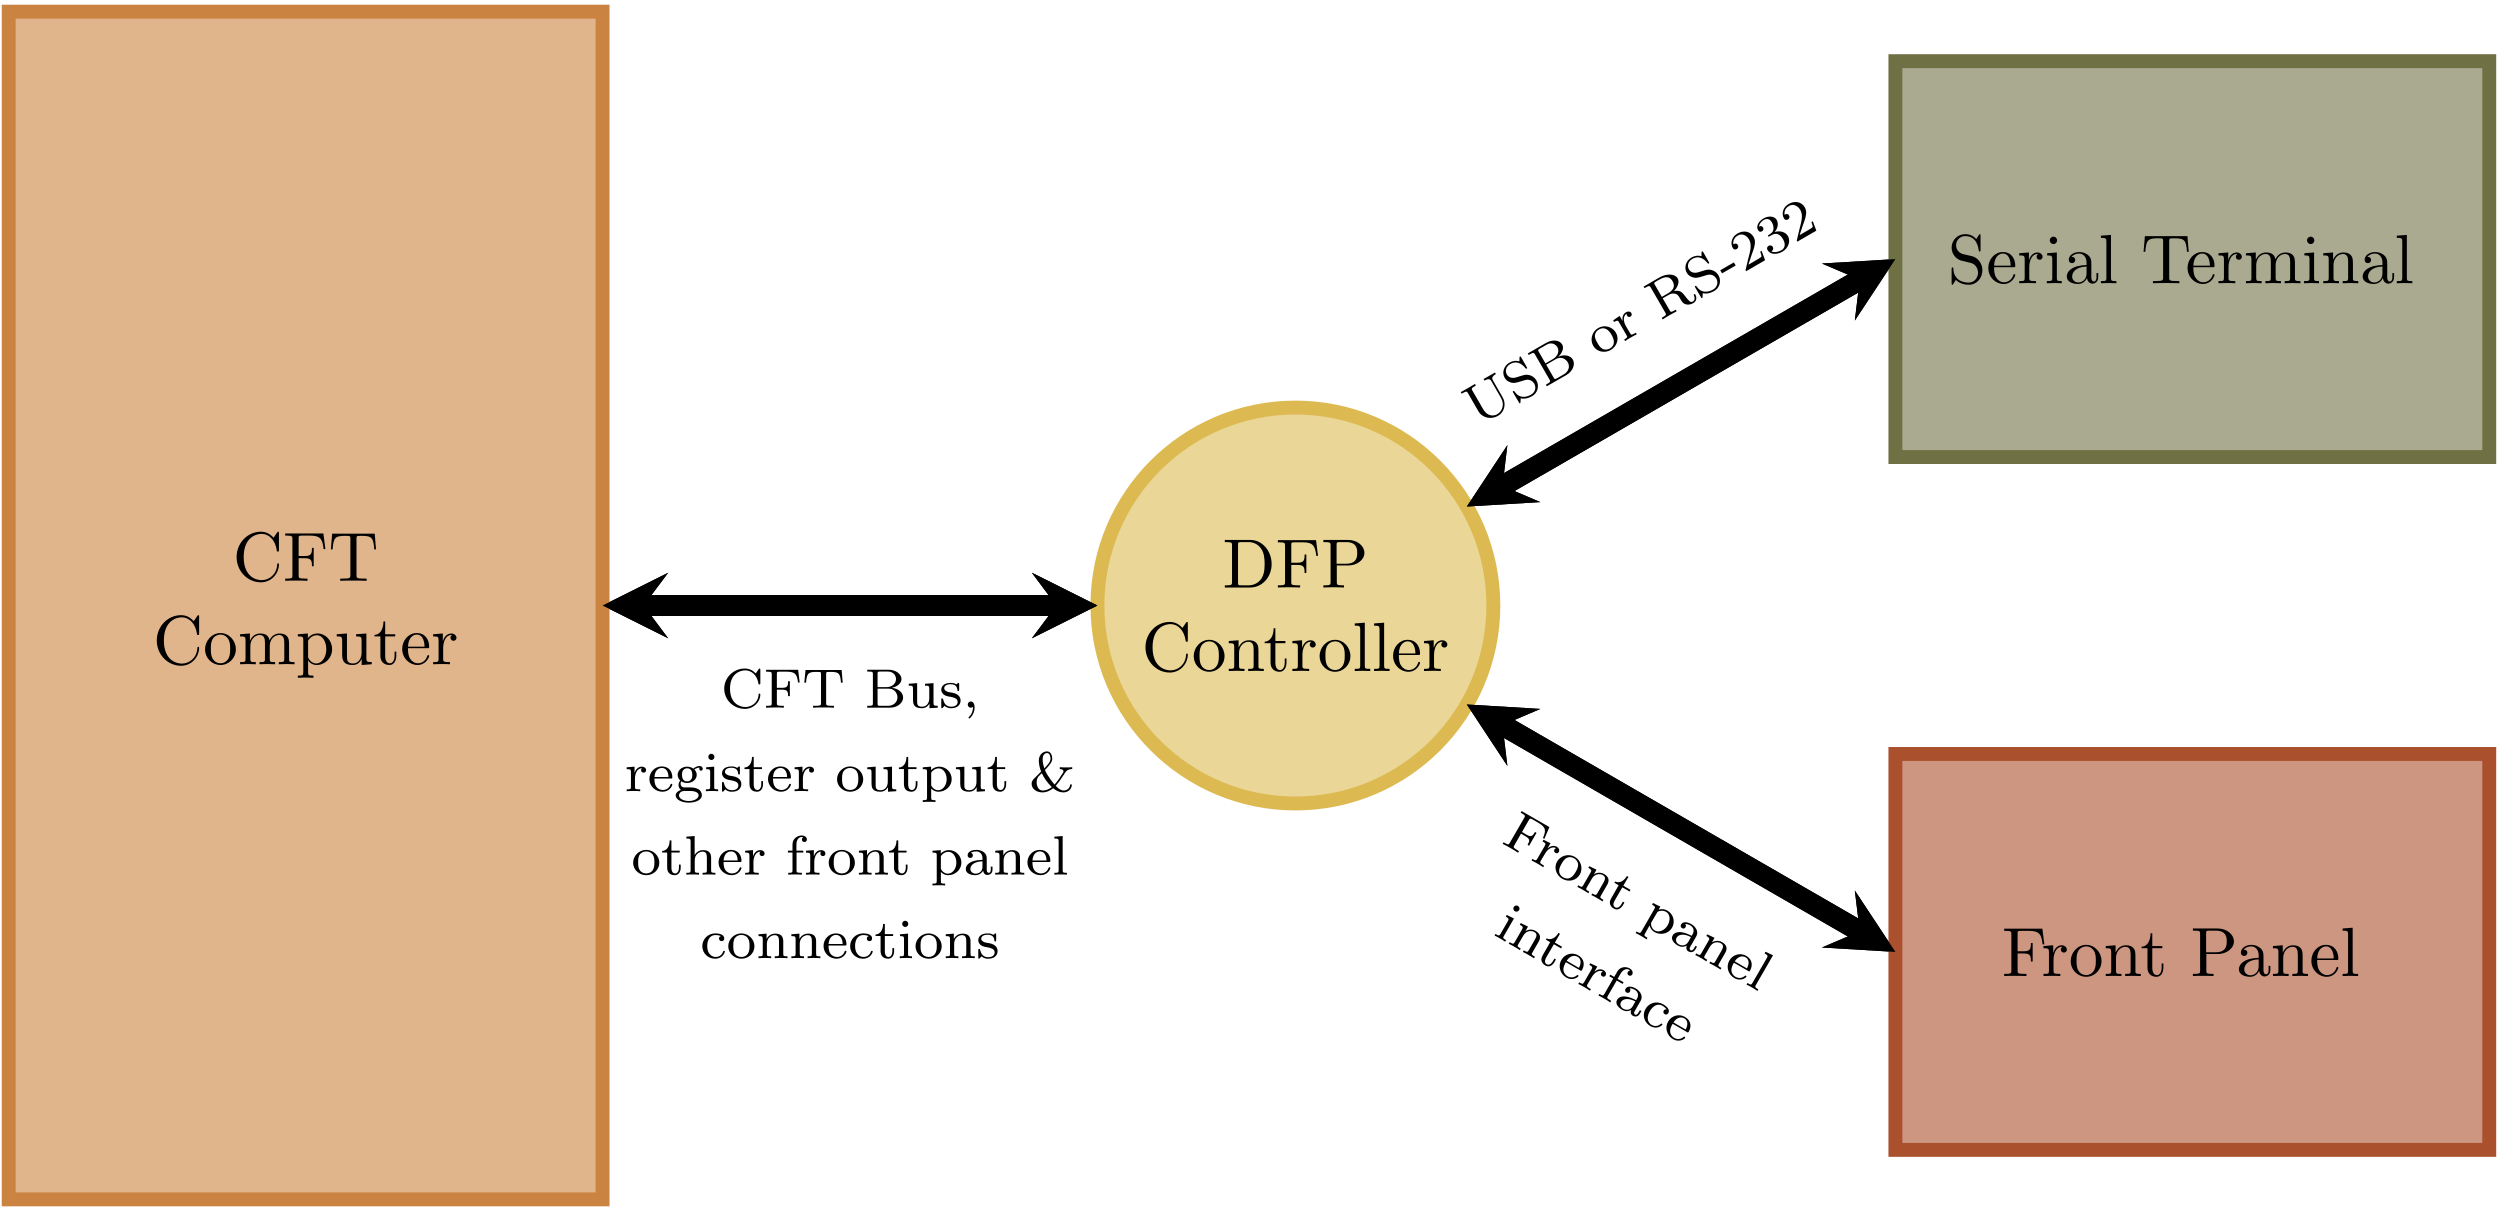 <?xml version="1.0" encoding="UTF-8"?>
<svg xmlns="http://www.w3.org/2000/svg" xmlns:xlink="http://www.w3.org/1999/xlink" width="358pt" height="173pt" viewBox="0 0 358 173" version="1.1">
<defs>
<g>
<symbol overflow="visible" id="glyph0-0">
<path style="stroke:none;" d=""/>
</symbol>
<symbol overflow="visible" id="glyph0-1">
<path style="stroke:none;" d="M 0.344 -6.812 L 0.344 -6.5 L 0.594 -6.5 C 1.359 -6.5 1.375 -6.391 1.375 -6.031 L 1.375 -0.781 C 1.375 -0.422 1.359 -0.312 0.594 -0.312 L 0.344 -0.312 L 0.344 0 L 4 0 C 5.672 0 7.047 -1.469 7.047 -3.344 C 7.047 -5.25 5.703 -6.812 4 -6.812 Z M 2.719 -0.312 C 2.25 -0.312 2.234 -0.375 2.234 -0.703 L 2.234 -6.094 C 2.234 -6.438 2.25 -6.5 2.719 -6.5 L 3.719 -6.5 C 4.344 -6.5 5.031 -6.281 5.531 -5.578 C 5.969 -4.984 6.047 -4.125 6.047 -3.344 C 6.047 -2.25 5.859 -1.641 5.5 -1.156 C 5.297 -0.891 4.734 -0.312 3.734 -0.312 Z M 2.719 -0.312 "/>
</symbol>
<symbol overflow="visible" id="glyph0-2">
<path style="stroke:none;" d="M 5.797 -6.781 L 0.328 -6.781 L 0.328 -6.469 L 0.562 -6.469 C 1.328 -6.469 1.359 -6.359 1.359 -6 L 1.359 -0.781 C 1.359 -0.422 1.328 -0.312 0.562 -0.312 L 0.328 -0.312 L 0.328 0 C 0.672 -0.031 1.453 -0.031 1.844 -0.031 C 2.25 -0.031 3.156 -0.031 3.516 0 L 3.516 -0.312 L 3.188 -0.312 C 2.25 -0.312 2.25 -0.438 2.25 -0.781 L 2.25 -3.234 L 3.094 -3.234 C 4.062 -3.234 4.156 -2.922 4.156 -2.078 L 4.406 -2.078 L 4.406 -4.719 L 4.156 -4.719 C 4.156 -3.875 4.062 -3.547 3.094 -3.547 L 2.25 -3.547 L 2.25 -6.078 C 2.25 -6.406 2.266 -6.469 2.734 -6.469 L 3.922 -6.469 C 5.422 -6.469 5.672 -5.906 5.828 -4.531 L 6.078 -4.531 Z M 5.797 -6.781 "/>
</symbol>
<symbol overflow="visible" id="glyph0-3">
<path style="stroke:none;" d="M 2.266 -3.156 L 3.953 -3.156 C 5.141 -3.156 6.219 -3.953 6.219 -4.953 C 6.219 -5.938 5.234 -6.812 3.875 -6.812 L 0.344 -6.812 L 0.344 -6.5 L 0.594 -6.5 C 1.359 -6.5 1.375 -6.391 1.375 -6.031 L 1.375 -0.781 C 1.375 -0.422 1.359 -0.312 0.594 -0.312 L 0.344 -0.312 L 0.344 0 C 0.703 -0.031 1.438 -0.031 1.812 -0.031 C 2.188 -0.031 2.938 -0.031 3.297 0 L 3.297 -0.312 L 3.047 -0.312 C 2.281 -0.312 2.266 -0.422 2.266 -0.781 Z M 2.234 -3.406 L 2.234 -6.094 C 2.234 -6.438 2.25 -6.5 2.719 -6.5 L 3.609 -6.5 C 5.188 -6.5 5.188 -5.438 5.188 -4.953 C 5.188 -4.484 5.188 -3.406 3.609 -3.406 Z M 2.234 -3.406 "/>
</symbol>
<symbol overflow="visible" id="glyph0-4">
<path style="stroke:none;" d="M 0.562 -3.406 C 0.562 -1.344 2.172 0.219 4.031 0.219 C 5.656 0.219 6.625 -1.172 6.625 -2.328 C 6.625 -2.422 6.625 -2.5 6.5 -2.5 C 6.391 -2.5 6.391 -2.438 6.375 -2.328 C 6.297 -0.906 5.234 -0.094 4.141 -0.094 C 3.531 -0.094 1.578 -0.422 1.578 -3.406 C 1.578 -6.375 3.531 -6.719 4.141 -6.719 C 5.219 -6.719 6.109 -5.812 6.312 -4.359 C 6.328 -4.219 6.328 -4.188 6.469 -4.188 C 6.625 -4.188 6.625 -4.219 6.625 -4.422 L 6.625 -6.781 C 6.625 -6.953 6.625 -7.031 6.516 -7.031 C 6.484 -7.031 6.438 -7.031 6.359 -6.906 L 5.859 -6.172 C 5.5 -6.531 4.984 -7.031 4.031 -7.031 C 2.156 -7.031 0.562 -5.438 0.562 -3.406 Z M 0.562 -3.406 "/>
</symbol>
<symbol overflow="visible" id="glyph0-5">
<path style="stroke:none;" d="M 4.688 -2.141 C 4.688 -3.406 3.703 -4.469 2.5 -4.469 C 1.25 -4.469 0.281 -3.375 0.281 -2.141 C 0.281 -0.844 1.312 0.109 2.484 0.109 C 3.688 0.109 4.688 -0.875 4.688 -2.141 Z M 2.5 -0.141 C 2.062 -0.141 1.625 -0.344 1.359 -0.812 C 1.109 -1.25 1.109 -1.859 1.109 -2.219 C 1.109 -2.609 1.109 -3.141 1.344 -3.578 C 1.609 -4.031 2.078 -4.25 2.484 -4.25 C 2.922 -4.25 3.344 -4.031 3.609 -3.594 C 3.875 -3.172 3.875 -2.594 3.875 -2.219 C 3.875 -1.859 3.875 -1.312 3.656 -0.875 C 3.422 -0.422 2.984 -0.141 2.5 -0.141 Z M 2.5 -0.141 "/>
</symbol>
<symbol overflow="visible" id="glyph0-6">
<path style="stroke:none;" d="M 1.094 -3.422 L 1.094 -0.75 C 1.094 -0.312 0.984 -0.312 0.312 -0.312 L 0.312 0 C 0.672 -0.016 1.172 -0.031 1.453 -0.031 C 1.703 -0.031 2.219 -0.016 2.562 0 L 2.562 -0.312 C 1.891 -0.312 1.781 -0.312 1.781 -0.75 L 1.781 -2.594 C 1.781 -3.625 2.5 -4.188 3.125 -4.188 C 3.766 -4.188 3.875 -3.656 3.875 -3.078 L 3.875 -0.75 C 3.875 -0.312 3.766 -0.312 3.094 -0.312 L 3.094 0 C 3.438 -0.016 3.953 -0.031 4.219 -0.031 C 4.469 -0.031 5 -0.016 5.328 0 L 5.328 -0.312 C 4.812 -0.312 4.562 -0.312 4.562 -0.609 L 4.562 -2.516 C 4.562 -3.375 4.562 -3.672 4.25 -4.031 C 4.109 -4.203 3.781 -4.406 3.203 -4.406 C 2.469 -4.406 2 -3.984 1.719 -3.359 L 1.719 -4.406 L 0.312 -4.297 L 0.312 -3.984 C 1.016 -3.984 1.094 -3.922 1.094 -3.422 Z M 1.094 -3.422 "/>
</symbol>
<symbol overflow="visible" id="glyph0-7">
<path style="stroke:none;" d="M 1.719 -3.984 L 3.156 -3.984 L 3.156 -4.297 L 1.719 -4.297 L 1.719 -6.125 L 1.469 -6.125 C 1.469 -5.312 1.172 -4.25 0.188 -4.203 L 0.188 -3.984 L 1.031 -3.984 L 1.031 -1.234 C 1.031 -0.016 1.969 0.109 2.328 0.109 C 3.031 0.109 3.312 -0.594 3.312 -1.234 L 3.312 -1.797 L 3.062 -1.797 L 3.062 -1.25 C 3.062 -0.516 2.766 -0.141 2.391 -0.141 C 1.719 -0.141 1.719 -1.047 1.719 -1.219 Z M 1.719 -3.984 "/>
</symbol>
<symbol overflow="visible" id="glyph0-8">
<path style="stroke:none;" d="M 1.672 -3.312 L 1.672 -4.406 L 0.281 -4.297 L 0.281 -3.984 C 0.984 -3.984 1.062 -3.922 1.062 -3.422 L 1.062 -0.75 C 1.062 -0.312 0.953 -0.312 0.281 -0.312 L 0.281 0 C 0.672 -0.016 1.141 -0.031 1.422 -0.031 C 1.812 -0.031 2.281 -0.031 2.688 0 L 2.688 -0.312 L 2.469 -0.312 C 1.734 -0.312 1.719 -0.422 1.719 -0.781 L 1.719 -2.312 C 1.719 -3.297 2.141 -4.188 2.891 -4.188 C 2.953 -4.188 2.984 -4.188 3 -4.172 C 2.969 -4.172 2.766 -4.047 2.766 -3.781 C 2.766 -3.516 2.984 -3.359 3.203 -3.359 C 3.375 -3.359 3.625 -3.484 3.625 -3.797 C 3.625 -4.109 3.312 -4.406 2.891 -4.406 C 2.156 -4.406 1.797 -3.734 1.672 -3.312 Z M 1.672 -3.312 "/>
</symbol>
<symbol overflow="visible" id="glyph0-9">
<path style="stroke:none;" d="M 1.766 -6.922 L 0.328 -6.812 L 0.328 -6.5 C 1.031 -6.5 1.109 -6.438 1.109 -5.938 L 1.109 -0.75 C 1.109 -0.312 1 -0.312 0.328 -0.312 L 0.328 0 C 0.656 -0.016 1.188 -0.031 1.438 -0.031 C 1.688 -0.031 2.172 -0.016 2.547 0 L 2.547 -0.312 C 1.875 -0.312 1.766 -0.312 1.766 -0.75 Z M 1.766 -6.922 "/>
</symbol>
<symbol overflow="visible" id="glyph0-10">
<path style="stroke:none;" d="M 1.109 -2.516 C 1.172 -4 2.016 -4.25 2.359 -4.25 C 3.375 -4.25 3.484 -2.906 3.484 -2.516 Z M 1.109 -2.297 L 3.891 -2.297 C 4.109 -2.297 4.141 -2.297 4.141 -2.516 C 4.141 -3.5 3.594 -4.469 2.359 -4.469 C 1.203 -4.469 0.281 -3.438 0.281 -2.188 C 0.281 -0.859 1.328 0.109 2.469 0.109 C 3.688 0.109 4.141 -1 4.141 -1.188 C 4.141 -1.281 4.062 -1.312 4 -1.312 C 3.922 -1.312 3.891 -1.25 3.875 -1.172 C 3.531 -0.141 2.625 -0.141 2.531 -0.141 C 2.031 -0.141 1.641 -0.438 1.406 -0.812 C 1.109 -1.281 1.109 -1.938 1.109 -2.297 Z M 1.109 -2.297 "/>
</symbol>
<symbol overflow="visible" id="glyph0-11">
<path style="stroke:none;" d="M 6.641 -6.75 L 0.547 -6.75 L 0.359 -4.5 L 0.609 -4.5 C 0.75 -6.109 0.891 -6.438 2.406 -6.438 C 2.578 -6.438 2.844 -6.438 2.938 -6.422 C 3.156 -6.375 3.156 -6.266 3.156 -6.047 L 3.156 -0.781 C 3.156 -0.453 3.156 -0.312 2.109 -0.312 L 1.703 -0.312 L 1.703 0 C 2.109 -0.031 3.125 -0.031 3.594 -0.031 C 4.047 -0.031 5.078 -0.031 5.484 0 L 5.484 -0.312 L 5.078 -0.312 C 4.031 -0.312 4.031 -0.453 4.031 -0.781 L 4.031 -6.047 C 4.031 -6.234 4.031 -6.375 4.219 -6.422 C 4.328 -6.438 4.594 -6.438 4.781 -6.438 C 6.297 -6.438 6.438 -6.109 6.578 -4.5 L 6.828 -4.5 Z M 6.641 -6.75 "/>
</symbol>
<symbol overflow="visible" id="glyph0-12">
<path style="stroke:none;" d="M 1.094 -3.422 L 1.094 -0.75 C 1.094 -0.312 0.984 -0.312 0.312 -0.312 L 0.312 0 C 0.672 -0.016 1.172 -0.031 1.453 -0.031 C 1.703 -0.031 2.219 -0.016 2.562 0 L 2.562 -0.312 C 1.891 -0.312 1.781 -0.312 1.781 -0.75 L 1.781 -2.594 C 1.781 -3.625 2.5 -4.188 3.125 -4.188 C 3.766 -4.188 3.875 -3.656 3.875 -3.078 L 3.875 -0.75 C 3.875 -0.312 3.766 -0.312 3.094 -0.312 L 3.094 0 C 3.438 -0.016 3.953 -0.031 4.219 -0.031 C 4.469 -0.031 5 -0.016 5.328 0 L 5.328 -0.312 C 4.672 -0.312 4.562 -0.312 4.562 -0.75 L 4.562 -2.594 C 4.562 -3.625 5.266 -4.188 5.906 -4.188 C 6.531 -4.188 6.641 -3.656 6.641 -3.078 L 6.641 -0.75 C 6.641 -0.312 6.531 -0.312 5.859 -0.312 L 5.859 0 C 6.203 -0.016 6.719 -0.031 6.984 -0.031 C 7.25 -0.031 7.766 -0.016 8.109 0 L 8.109 -0.312 C 7.594 -0.312 7.344 -0.312 7.328 -0.609 L 7.328 -2.516 C 7.328 -3.375 7.328 -3.672 7.016 -4.031 C 6.875 -4.203 6.547 -4.406 5.969 -4.406 C 5.141 -4.406 4.688 -3.812 4.531 -3.422 C 4.391 -4.297 3.656 -4.406 3.203 -4.406 C 2.469 -4.406 2 -3.984 1.719 -3.359 L 1.719 -4.406 L 0.312 -4.297 L 0.312 -3.984 C 1.016 -3.984 1.094 -3.922 1.094 -3.422 Z M 1.094 -3.422 "/>
</symbol>
<symbol overflow="visible" id="glyph0-13">
<path style="stroke:none;" d="M 1.719 -3.75 L 1.719 -4.406 L 0.281 -4.297 L 0.281 -3.984 C 0.984 -3.984 1.062 -3.922 1.062 -3.484 L 1.062 1.172 C 1.062 1.625 0.953 1.625 0.281 1.625 L 0.281 1.938 C 0.625 1.922 1.141 1.906 1.391 1.906 C 1.672 1.906 2.172 1.922 2.516 1.938 L 2.516 1.625 C 1.859 1.625 1.75 1.625 1.75 1.172 L 1.75 -0.594 C 1.797 -0.422 2.219 0.109 2.969 0.109 C 4.156 0.109 5.188 -0.875 5.188 -2.156 C 5.188 -3.422 4.234 -4.406 3.109 -4.406 C 2.328 -4.406 1.906 -3.969 1.719 -3.75 Z M 1.75 -1.141 L 1.75 -3.359 C 2.031 -3.875 2.516 -4.156 3.031 -4.156 C 3.766 -4.156 4.359 -3.281 4.359 -2.156 C 4.359 -0.953 3.672 -0.109 2.938 -0.109 C 2.531 -0.109 2.156 -0.312 1.891 -0.719 C 1.75 -0.922 1.75 -0.938 1.75 -1.141 Z M 1.75 -1.141 "/>
</symbol>
<symbol overflow="visible" id="glyph0-14">
<path style="stroke:none;" d="M 3.891 -0.781 L 3.891 0.109 L 5.328 0 L 5.328 -0.312 C 4.641 -0.312 4.562 -0.375 4.562 -0.875 L 4.562 -4.406 L 3.094 -4.297 L 3.094 -3.984 C 3.781 -3.984 3.875 -3.922 3.875 -3.422 L 3.875 -1.656 C 3.875 -0.781 3.391 -0.109 2.656 -0.109 C 1.828 -0.109 1.781 -0.578 1.781 -1.094 L 1.781 -4.406 L 0.312 -4.297 L 0.312 -3.984 C 1.094 -3.984 1.094 -3.953 1.094 -3.078 L 1.094 -1.578 C 1.094 -0.797 1.094 0.109 2.609 0.109 C 3.172 0.109 3.609 -0.172 3.891 -0.781 Z M 3.891 -0.781 "/>
</symbol>
<symbol overflow="visible" id="glyph0-15">
<path style="stroke:none;" d="M 3.312 -0.75 C 3.359 -0.359 3.625 0.062 4.094 0.062 C 4.312 0.062 4.922 -0.078 4.922 -0.891 L 4.922 -1.453 L 4.672 -1.453 L 4.672 -0.891 C 4.672 -0.312 4.422 -0.25 4.312 -0.25 C 3.984 -0.25 3.938 -0.703 3.938 -0.75 L 3.938 -2.734 C 3.938 -3.156 3.938 -3.547 3.578 -3.922 C 3.188 -4.312 2.688 -4.469 2.219 -4.469 C 1.391 -4.469 0.703 -4 0.703 -3.344 C 0.703 -3.047 0.906 -2.875 1.172 -2.875 C 1.453 -2.875 1.625 -3.078 1.625 -3.328 C 1.625 -3.453 1.578 -3.781 1.109 -3.781 C 1.391 -4.141 1.875 -4.25 2.188 -4.25 C 2.688 -4.25 3.25 -3.859 3.25 -2.969 L 3.25 -2.609 C 2.734 -2.578 2.047 -2.547 1.422 -2.25 C 0.672 -1.906 0.422 -1.391 0.422 -0.953 C 0.422 -0.141 1.391 0.109 2.016 0.109 C 2.672 0.109 3.125 -0.297 3.312 -0.75 Z M 3.25 -2.391 L 3.25 -1.391 C 3.25 -0.453 2.531 -0.109 2.078 -0.109 C 1.594 -0.109 1.188 -0.453 1.188 -0.953 C 1.188 -1.5 1.609 -2.328 3.25 -2.391 Z M 3.25 -2.391 "/>
</symbol>
<symbol overflow="visible" id="glyph0-16">
<path style="stroke:none;" d="M 3.484 -3.875 L 2.203 -4.172 C 1.578 -4.328 1.203 -4.859 1.203 -5.438 C 1.203 -6.141 1.734 -6.75 2.516 -6.75 C 4.172 -6.75 4.391 -5.109 4.453 -4.672 C 4.469 -4.609 4.469 -4.547 4.578 -4.547 C 4.703 -4.547 4.703 -4.594 4.703 -4.781 L 4.703 -6.781 C 4.703 -6.953 4.703 -7.031 4.594 -7.031 C 4.531 -7.031 4.516 -7.016 4.453 -6.891 L 4.094 -6.328 C 3.797 -6.625 3.391 -7.031 2.5 -7.031 C 1.391 -7.031 0.562 -6.156 0.562 -5.094 C 0.562 -4.266 1.094 -3.531 1.859 -3.266 C 1.969 -3.234 2.484 -3.109 3.188 -2.938 C 3.453 -2.875 3.75 -2.797 4.031 -2.438 C 4.234 -2.172 4.344 -1.844 4.344 -1.516 C 4.344 -0.812 3.844 -0.094 3 -0.094 C 2.719 -0.094 1.953 -0.141 1.422 -0.625 C 0.844 -1.172 0.812 -1.797 0.812 -2.156 C 0.797 -2.266 0.719 -2.266 0.688 -2.266 C 0.562 -2.266 0.562 -2.188 0.562 -2.016 L 0.562 -0.016 C 0.562 0.156 0.562 0.219 0.672 0.219 C 0.734 0.219 0.75 0.203 0.812 0.094 C 0.812 0.078 0.844 0.047 1.172 -0.484 C 1.484 -0.141 2.125 0.219 3.016 0.219 C 4.172 0.219 4.969 -0.75 4.969 -1.859 C 4.969 -2.844 4.312 -3.672 3.484 -3.875 Z M 3.484 -3.875 "/>
</symbol>
<symbol overflow="visible" id="glyph0-17">
<path style="stroke:none;" d="M 1.766 -4.406 L 0.375 -4.297 L 0.375 -3.984 C 1.016 -3.984 1.109 -3.922 1.109 -3.438 L 1.109 -0.75 C 1.109 -0.312 1 -0.312 0.328 -0.312 L 0.328 0 C 0.641 -0.016 1.188 -0.031 1.422 -0.031 C 1.781 -0.031 2.125 -0.016 2.469 0 L 2.469 -0.312 C 1.797 -0.312 1.766 -0.359 1.766 -0.75 Z M 1.797 -6.141 C 1.797 -6.453 1.562 -6.672 1.281 -6.672 C 0.969 -6.672 0.75 -6.406 0.75 -6.141 C 0.75 -5.875 0.969 -5.609 1.281 -5.609 C 1.562 -5.609 1.797 -5.828 1.797 -6.141 Z M 1.797 -6.141 "/>
</symbol>
<symbol overflow="visible" id="glyph1-0">
<path style="stroke:none;" d=""/>
</symbol>
<symbol overflow="visible" id="glyph1-1">
<path style="stroke:none;" d="M 5.641 -5.406 C 5.641 -5.531 5.641 -5.609 5.531 -5.609 C 5.469 -5.609 5.469 -5.609 5.391 -5.5 L 4.984 -4.906 C 4.703 -5.219 4.172 -5.609 3.406 -5.609 C 1.812 -5.609 0.469 -4.328 0.469 -2.719 C 0.469 -1.109 1.797 0.172 3.422 0.172 C 4.75 0.172 5.641 -0.891 5.641 -1.859 C 5.641 -1.938 5.641 -2.016 5.5 -2.016 C 5.422 -2.016 5.391 -1.969 5.391 -1.891 C 5.328 -0.672 4.328 -0.094 3.484 -0.094 C 2.812 -0.094 1.297 -0.516 1.297 -2.719 C 1.297 -4.875 2.734 -5.344 3.484 -5.344 C 4.234 -5.344 5.156 -4.812 5.375 -3.438 C 5.375 -3.375 5.391 -3.328 5.5 -3.328 C 5.641 -3.328 5.641 -3.375 5.641 -3.531 Z M 5.641 -5.406 "/>
</symbol>
<symbol overflow="visible" id="glyph1-2">
<path style="stroke:none;" d="M 4.938 -5.422 L 0.344 -5.422 L 0.344 -5.156 L 0.531 -5.156 C 1.141 -5.156 1.156 -5.062 1.156 -4.766 L 1.156 -0.641 C 1.156 -0.344 1.141 -0.266 0.531 -0.266 L 0.344 -0.266 L 0.344 0 C 1.031 -0.031 1.047 -0.031 1.578 -0.031 C 1.953 -0.031 2.531 -0.031 2.891 0 L 2.891 -0.266 L 2.641 -0.266 C 1.891 -0.266 1.891 -0.375 1.891 -0.656 L 1.891 -2.578 L 2.625 -2.578 C 3.406 -2.578 3.5 -2.328 3.5 -1.656 L 3.75 -1.656 L 3.75 -3.781 L 3.5 -3.781 C 3.5 -3.094 3.406 -2.844 2.625 -2.844 L 1.891 -2.844 L 1.891 -4.828 C 1.891 -5.094 1.906 -5.156 2.266 -5.156 L 3.328 -5.156 C 4.625 -5.156 4.781 -4.656 4.922 -3.609 L 5.156 -3.609 Z M 4.938 -5.422 "/>
</symbol>
<symbol overflow="visible" id="glyph1-3">
<path style="stroke:none;" d="M 5.641 -5.391 L 0.469 -5.391 L 0.297 -3.578 L 0.547 -3.578 C 0.656 -4.922 0.844 -5.125 2.062 -5.125 C 2.219 -5.125 2.469 -5.125 2.531 -5.109 C 2.672 -5.078 2.688 -5 2.688 -4.797 L 2.688 -0.656 C 2.688 -0.375 2.688 -0.266 1.859 -0.266 L 1.547 -0.266 L 1.547 0 C 1.844 -0.031 2.703 -0.031 3.047 -0.031 C 3.391 -0.031 4.25 -0.031 4.547 0 L 4.547 -0.266 L 4.25 -0.266 C 3.422 -0.266 3.422 -0.375 3.422 -0.656 L 3.422 -4.797 C 3.422 -4.984 3.422 -5.078 3.578 -5.109 C 3.656 -5.125 3.891 -5.125 4.047 -5.125 C 5.266 -5.125 5.438 -4.922 5.547 -3.578 L 5.797 -3.578 Z M 5.641 -5.391 "/>
</symbol>
<symbol overflow="visible" id="glyph1-4">
<path style="stroke:none;" d="M 0.375 -5.438 L 0.375 -5.172 L 0.562 -5.172 C 1.172 -5.172 1.188 -5.094 1.188 -4.797 L 1.188 -0.641 C 1.188 -0.344 1.172 -0.266 0.562 -0.266 L 0.375 -0.266 L 0.375 0 L 3.641 0 C 4.734 0 5.516 -0.703 5.516 -1.453 C 5.516 -2.109 4.906 -2.734 3.906 -2.844 C 4.766 -3.031 5.281 -3.547 5.281 -4.094 C 5.281 -4.812 4.484 -5.438 3.406 -5.438 Z M 1.859 -2.938 L 1.859 -4.859 C 1.859 -5.125 1.875 -5.172 2.25 -5.172 L 3.359 -5.172 C 4.141 -5.172 4.5 -4.562 4.5 -4.094 C 4.5 -3.547 4.031 -2.938 3.109 -2.938 Z M 2.25 -0.266 C 1.875 -0.266 1.859 -0.312 1.859 -0.594 L 1.859 -2.719 L 3.484 -2.719 C 4.25 -2.719 4.703 -2.094 4.703 -1.469 C 4.703 -0.828 4.172 -0.266 3.359 -0.266 Z M 2.25 -0.266 "/>
</symbol>
<symbol overflow="visible" id="glyph1-5">
<path style="stroke:none;" d="M 2.656 -3.422 L 2.656 -3.156 C 3.203 -3.156 3.266 -3.109 3.266 -2.719 L 3.266 -1.328 C 3.266 -0.641 2.859 -0.141 2.25 -0.141 C 1.562 -0.141 1.531 -0.484 1.531 -0.891 L 1.531 -3.516 L 0.328 -3.422 L 0.328 -3.156 C 0.938 -3.156 0.938 -3.141 0.938 -2.438 L 0.938 -1.234 C 0.938 -0.656 0.938 0.078 2.203 0.078 C 2.953 0.078 3.25 -0.5 3.281 -0.562 L 3.297 -0.562 L 3.297 0.078 L 4.484 0 L 4.484 -0.266 C 3.938 -0.266 3.875 -0.312 3.875 -0.703 L 3.875 -3.516 Z M 2.656 -3.422 "/>
</symbol>
<symbol overflow="visible" id="glyph1-6">
<path style="stroke:none;" d="M 2.844 -3.344 C 2.844 -3.469 2.844 -3.547 2.734 -3.547 C 2.688 -3.547 2.672 -3.547 2.547 -3.422 C 2.531 -3.422 2.453 -3.344 2.438 -3.344 C 2.422 -3.344 2.406 -3.344 2.359 -3.375 C 2.234 -3.469 2 -3.547 1.641 -3.547 C 0.531 -3.547 0.281 -2.953 0.281 -2.562 C 0.281 -2.172 0.578 -1.938 0.594 -1.906 C 0.922 -1.672 1.094 -1.641 1.641 -1.547 C 2.016 -1.469 2.625 -1.359 2.625 -0.828 C 2.625 -0.516 2.422 -0.141 1.688 -0.141 C 0.875 -0.141 0.641 -0.766 0.547 -1.188 C 0.516 -1.297 0.5 -1.328 0.406 -1.328 C 0.281 -1.328 0.281 -1.266 0.281 -1.109 L 0.281 -0.125 C 0.281 0 0.281 0.078 0.375 0.078 C 0.438 0.078 0.438 0.078 0.578 -0.078 C 0.625 -0.125 0.703 -0.219 0.75 -0.266 C 1.109 0.062 1.484 0.078 1.688 0.078 C 2.703 0.078 3.047 -0.5 3.047 -1.031 C 3.047 -1.406 2.828 -1.969 1.875 -2.141 C 1.812 -2.156 1.359 -2.234 1.328 -2.234 C 1.078 -2.297 0.703 -2.469 0.703 -2.781 C 0.703 -3.016 0.891 -3.359 1.641 -3.359 C 2.531 -3.359 2.578 -2.703 2.594 -2.484 C 2.594 -2.422 2.656 -2.391 2.703 -2.391 C 2.844 -2.391 2.844 -2.453 2.844 -2.594 Z M 2.844 -3.344 "/>
</symbol>
<symbol overflow="visible" id="glyph1-7">
<path style="stroke:none;" d="M 1.484 -0.125 C 1.484 0.125 1.484 0.766 0.891 1.344 C 0.859 1.359 0.844 1.375 0.844 1.422 C 0.844 1.5 0.906 1.547 0.953 1.547 C 1.047 1.547 1.719 0.922 1.719 -0.031 C 1.719 -0.469 1.547 -0.891 1.172 -0.891 C 0.906 -0.891 0.734 -0.672 0.734 -0.453 C 0.734 -0.203 0.906 0 1.172 0 C 1.359 0 1.469 -0.094 1.484 -0.125 Z M 1.484 -0.125 "/>
</symbol>
<symbol overflow="visible" id="glyph1-8">
<path style="stroke:none;" d="M 1.469 -1.812 C 1.469 -2.422 1.719 -3.281 2.484 -3.297 C 2.438 -3.266 2.344 -3.203 2.344 -3.016 C 2.344 -2.766 2.547 -2.656 2.703 -2.656 C 2.891 -2.656 3.062 -2.781 3.062 -3.016 C 3.062 -3.297 2.812 -3.516 2.453 -3.516 C 1.938 -3.516 1.578 -3.125 1.422 -2.672 L 1.406 -2.672 L 1.406 -3.516 L 0.281 -3.422 L 0.281 -3.156 C 0.828 -3.156 0.891 -3.109 0.891 -2.719 L 0.891 -0.625 C 0.891 -0.266 0.781 -0.266 0.281 -0.266 L 0.281 0 C 0.594 -0.031 1.031 -0.031 1.219 -0.031 C 1.688 -0.031 1.703 -0.031 2.219 0 L 2.219 -0.266 L 2.062 -0.266 C 1.484 -0.266 1.469 -0.344 1.469 -0.641 Z M 1.469 -1.812 "/>
</symbol>
<symbol overflow="visible" id="glyph1-9">
<path style="stroke:none;" d="M 3.297 -1.812 C 3.469 -1.812 3.516 -1.812 3.516 -2 C 3.516 -2.703 3.125 -3.547 2 -3.547 C 1.016 -3.547 0.234 -2.734 0.234 -1.75 C 0.234 -0.719 1.094 0.078 2.109 0.078 C 3.109 0.078 3.516 -0.766 3.516 -0.953 C 3.516 -0.984 3.484 -1.062 3.391 -1.062 C 3.297 -1.062 3.281 -1.016 3.266 -0.969 C 2.984 -0.188 2.297 -0.172 2.156 -0.172 C 1.797 -0.172 1.422 -0.328 1.188 -0.703 C 0.953 -1.062 0.953 -1.578 0.953 -1.812 Z M 0.953 -2.031 C 1.031 -3.141 1.703 -3.328 2 -3.328 C 2.938 -3.328 2.969 -2.203 2.969 -2.031 Z M 0.953 -2.031 "/>
</symbol>
<symbol overflow="visible" id="glyph1-10">
<path style="stroke:none;" d="M 1.375 -0.547 C 1.125 -0.578 0.938 -0.781 0.938 -1.078 C 0.938 -1.266 0.984 -1.344 1.031 -1.406 C 1.375 -1.219 1.688 -1.172 1.875 -1.172 C 2.656 -1.172 3.25 -1.719 3.25 -2.344 C 3.25 -2.641 3.109 -2.906 2.922 -3.109 C 3.031 -3.203 3.297 -3.375 3.688 -3.375 C 3.656 -3.359 3.609 -3.312 3.609 -3.188 C 3.609 -3.047 3.719 -2.938 3.859 -2.938 C 3.969 -2.938 4.109 -3.016 4.109 -3.203 C 4.109 -3.328 4 -3.609 3.656 -3.609 C 3.516 -3.609 3.125 -3.562 2.766 -3.234 C 2.562 -3.375 2.25 -3.516 1.875 -3.516 C 1.094 -3.516 0.516 -2.969 0.516 -2.344 C 0.516 -1.969 0.719 -1.688 0.891 -1.531 C 0.703 -1.328 0.641 -1.078 0.641 -0.891 C 0.641 -0.562 0.812 -0.312 0.984 -0.172 C 0.562 -0.062 0.234 0.25 0.234 0.609 C 0.234 1.188 1.062 1.641 2.109 1.641 C 3.109 1.641 3.984 1.234 3.984 0.594 C 3.984 0.172 3.734 -0.172 3.469 -0.297 C 3 -0.547 2.609 -0.547 1.828 -0.547 Z M 1.875 -1.406 C 1.141 -1.406 1.141 -2.172 1.141 -2.344 C 1.141 -2.641 1.172 -2.844 1.297 -3 C 1.438 -3.188 1.656 -3.281 1.875 -3.281 C 2.609 -3.281 2.609 -2.516 2.609 -2.344 C 2.609 -2.047 2.578 -1.844 2.453 -1.688 C 2.281 -1.453 2.031 -1.406 1.875 -1.406 Z M 2.25 -0.031 C 2.469 -0.031 3.516 -0.031 3.516 0.609 C 3.516 1.031 2.906 1.406 2.109 1.406 C 1.312 1.406 0.703 1.031 0.703 0.609 C 0.703 0.438 0.844 -0.031 1.484 -0.031 Z M 2.25 -0.031 "/>
</symbol>
<symbol overflow="visible" id="glyph1-11">
<path style="stroke:none;" d="M 1.547 -4.906 C 1.547 -5.141 1.375 -5.359 1.109 -5.359 C 0.875 -5.359 0.672 -5.172 0.672 -4.922 C 0.672 -4.641 0.906 -4.469 1.109 -4.469 C 1.391 -4.469 1.547 -4.703 1.547 -4.906 Z M 0.359 -3.422 L 0.359 -3.156 C 0.875 -3.156 0.938 -3.109 0.938 -2.719 L 0.938 -0.625 C 0.938 -0.266 0.844 -0.266 0.328 -0.266 L 0.328 0 C 0.641 -0.031 1.094 -0.031 1.219 -0.031 C 1.312 -0.031 1.797 -0.031 2.078 0 L 2.078 -0.266 C 1.547 -0.266 1.516 -0.297 1.516 -0.609 L 1.516 -3.516 Z M 0.359 -3.422 "/>
</symbol>
<symbol overflow="visible" id="glyph1-12">
<path style="stroke:none;" d="M 1.484 -3.172 L 2.672 -3.172 L 2.672 -3.438 L 1.484 -3.438 L 1.484 -4.906 L 1.234 -4.906 C 1.234 -4.172 0.906 -3.422 0.156 -3.391 L 0.156 -3.172 L 0.875 -3.172 L 0.875 -1 C 0.875 -0.062 1.594 0.078 1.953 0.078 C 2.5 0.078 2.812 -0.391 2.812 -1 L 2.812 -1.438 L 2.562 -1.438 L 2.562 -1.016 C 2.562 -0.469 2.312 -0.172 2.016 -0.172 C 1.484 -0.172 1.484 -0.859 1.484 -0.984 Z M 1.484 -3.172 "/>
</symbol>
<symbol overflow="visible" id="glyph1-13">
<path style="stroke:none;" d="M 3.984 -1.703 C 3.984 -2.688 3.156 -3.547 2.109 -3.547 C 1.062 -3.547 0.234 -2.688 0.234 -1.703 C 0.234 -0.703 1.094 0.078 2.109 0.078 C 3.141 0.078 3.984 -0.703 3.984 -1.703 Z M 2.109 -0.172 C 1.688 -0.172 1.344 -0.375 1.172 -0.656 C 0.969 -0.984 0.953 -1.375 0.953 -1.766 C 0.953 -2.078 0.953 -2.547 1.188 -2.891 C 1.406 -3.172 1.734 -3.328 2.109 -3.328 C 2.531 -3.328 2.875 -3.125 3.047 -2.859 C 3.266 -2.516 3.281 -2.094 3.281 -1.766 C 3.281 -1.406 3.266 -0.969 3.031 -0.625 C 2.828 -0.312 2.469 -0.172 2.109 -0.172 Z M 2.109 -0.172 "/>
</symbol>
<symbol overflow="visible" id="glyph1-14">
<path style="stroke:none;" d="M 2.094 1.281 C 1.578 1.281 1.484 1.281 1.484 0.922 L 1.484 -0.391 C 1.859 0.016 2.266 0.078 2.531 0.078 C 3.531 0.078 4.422 -0.703 4.422 -1.719 C 4.422 -2.719 3.609 -3.516 2.641 -3.516 C 2.328 -3.516 1.875 -3.438 1.469 -3.016 L 1.469 -3.516 L 0.281 -3.422 L 0.281 -3.156 C 0.844 -3.156 0.891 -3.109 0.891 -2.781 L 0.891 0.922 C 0.891 1.281 0.781 1.281 0.281 1.281 L 0.281 1.547 C 0.625 1.516 0.969 1.516 1.188 1.516 C 1.422 1.516 1.75 1.516 2.094 1.547 Z M 1.484 -2.656 C 1.672 -2.969 2.078 -3.266 2.578 -3.266 C 3.188 -3.266 3.703 -2.594 3.703 -1.719 C 3.703 -0.812 3.125 -0.141 2.484 -0.141 C 2.203 -0.141 1.844 -0.266 1.578 -0.656 C 1.484 -0.797 1.484 -0.812 1.484 -0.953 Z M 1.484 -2.656 "/>
</symbol>
<symbol overflow="visible" id="glyph1-15">
<path style="stroke:none;" d="M 5.859 -0.969 C 5.844 -0.359 5.312 -0.094 4.938 -0.094 C 4.594 -0.094 4.219 -0.312 3.797 -0.766 C 4.234 -1.281 4.469 -1.609 5.031 -2.484 C 5.25 -2.828 5.453 -3.156 6.156 -3.172 L 6.156 -3.438 C 5.906 -3.406 5.547 -3.406 5.344 -3.406 C 4.984 -3.406 4.875 -3.406 4.375 -3.438 L 4.375 -3.172 C 4.766 -3.172 4.906 -3 4.906 -2.844 C 4.906 -2.734 4.797 -2.562 4.703 -2.438 C 4.375 -1.922 4.047 -1.406 3.625 -0.953 C 3.5 -1.094 2.625 -2.125 2.25 -3.031 C 3.297 -4.094 3.297 -4.453 3.297 -4.641 C 3.297 -5.031 3.125 -5.703 2.547 -5.703 C 2 -5.703 1.375 -5.25 1.375 -4.391 C 1.375 -3.922 1.484 -3.344 1.703 -2.812 L 0.875 -1.984 C 0.578 -1.703 0.344 -1.484 0.344 -1.047 C 0.344 -0.328 1.047 0.172 1.891 0.172 C 2.547 0.172 3.078 -0.141 3.422 -0.422 C 3.609 -0.266 4.156 0.172 4.906 0.172 C 5.516 0.172 6.094 -0.25 6.109 -0.969 Z M 2.172 -3.266 C 1.984 -3.781 1.922 -4.25 1.922 -4.562 C 1.922 -5.297 2.328 -5.469 2.547 -5.469 C 2.969 -5.469 3.047 -4.875 3.047 -4.656 C 3.047 -4.234 2.75 -3.906 2.172 -3.266 Z M 1.797 -2.578 C 2.156 -1.828 2.516 -1.328 3.234 -0.578 C 2.766 -0.234 2.328 -0.094 1.938 -0.094 C 1.281 -0.094 1.062 -0.812 1.062 -1.266 C 1.062 -1.641 1.188 -1.906 1.281 -2.047 C 1.328 -2.125 1.344 -2.125 1.797 -2.578 Z M 1.797 -2.578 "/>
</symbol>
<symbol overflow="visible" id="glyph1-16">
<path style="stroke:none;" d="M 3.875 -2.422 C 3.875 -3.078 3.562 -3.516 2.734 -3.516 C 2.031 -3.516 1.672 -3.062 1.516 -2.812 L 1.516 -5.531 L 0.328 -5.438 L 0.328 -5.172 C 0.875 -5.172 0.938 -5.125 0.938 -4.734 L 0.938 -0.625 C 0.938 -0.266 0.844 -0.266 0.328 -0.266 L 0.328 0 C 0.672 -0.031 1.016 -0.031 1.234 -0.031 C 1.469 -0.031 1.797 -0.031 2.141 0 L 2.141 -0.266 C 1.641 -0.266 1.531 -0.266 1.531 -0.625 L 1.531 -2.062 C 1.531 -2.906 2.172 -3.297 2.656 -3.297 C 3.141 -3.297 3.266 -2.953 3.266 -2.453 L 3.266 -0.625 C 3.266 -0.266 3.172 -0.266 2.656 -0.266 L 2.656 0 C 3 -0.031 3.359 -0.031 3.562 -0.031 C 3.797 -0.031 4.141 -0.031 4.484 0 L 4.484 -0.266 C 3.969 -0.266 3.875 -0.266 3.875 -0.625 Z M 3.875 -2.422 "/>
</symbol>
<symbol overflow="visible" id="glyph1-17">
<path style="stroke:none;" d="M 1.516 -3.172 L 2.484 -3.172 L 2.484 -3.438 L 1.5 -3.438 L 1.5 -4.328 C 1.5 -5.031 1.891 -5.391 2.234 -5.391 C 2.359 -5.391 2.438 -5.359 2.469 -5.344 C 2.328 -5.281 2.281 -5.141 2.281 -5.031 C 2.281 -4.828 2.438 -4.672 2.641 -4.672 C 2.859 -4.672 3 -4.828 3 -5.031 C 3 -5.375 2.672 -5.609 2.25 -5.609 C 1.656 -5.609 0.938 -5.172 0.938 -4.328 L 0.938 -3.438 L 0.281 -3.438 L 0.281 -3.172 L 0.938 -3.172 L 0.938 -0.625 C 0.938 -0.266 0.844 -0.266 0.328 -0.266 L 0.328 0 C 0.641 -0.031 1.078 -0.031 1.281 -0.031 C 1.75 -0.031 1.766 -0.031 2.281 0 L 2.281 -0.266 L 2.125 -0.266 C 1.531 -0.266 1.516 -0.344 1.516 -0.641 Z M 1.516 -3.172 "/>
</symbol>
<symbol overflow="visible" id="glyph1-18">
<path style="stroke:none;" d="M 3.875 -2.422 C 3.875 -3.078 3.562 -3.516 2.734 -3.516 C 1.938 -3.516 1.578 -2.938 1.484 -2.75 L 1.484 -3.516 L 0.328 -3.422 L 0.328 -3.156 C 0.875 -3.156 0.938 -3.109 0.938 -2.719 L 0.938 -0.625 C 0.938 -0.266 0.844 -0.266 0.328 -0.266 L 0.328 0 C 0.672 -0.031 1.016 -0.031 1.234 -0.031 C 1.469 -0.031 1.797 -0.031 2.141 0 L 2.141 -0.266 C 1.641 -0.266 1.531 -0.266 1.531 -0.625 L 1.531 -2.062 C 1.531 -2.906 2.172 -3.297 2.656 -3.297 C 3.141 -3.297 3.266 -2.953 3.266 -2.453 L 3.266 -0.625 C 3.266 -0.266 3.172 -0.266 2.656 -0.266 L 2.656 0 C 3 -0.031 3.359 -0.031 3.562 -0.031 C 3.797 -0.031 4.141 -0.031 4.484 0 L 4.484 -0.266 C 3.969 -0.266 3.875 -0.266 3.875 -0.625 Z M 3.875 -2.422 "/>
</symbol>
<symbol overflow="visible" id="glyph1-19">
<path style="stroke:none;" d="M 3.344 -2.375 C 3.344 -3.156 2.594 -3.547 1.859 -3.547 C 1.203 -3.547 0.609 -3.297 0.609 -2.766 C 0.609 -2.531 0.781 -2.391 0.984 -2.391 C 1.219 -2.391 1.359 -2.547 1.359 -2.766 C 1.359 -2.953 1.25 -3.094 1.062 -3.125 C 1.359 -3.328 1.797 -3.328 1.844 -3.328 C 2.297 -3.328 2.734 -3.016 2.734 -2.359 L 2.734 -2.125 C 2.281 -2.094 1.75 -2.078 1.188 -1.844 C 0.484 -1.531 0.344 -1.078 0.344 -0.812 C 0.344 -0.125 1.156 0.078 1.703 0.078 C 2.281 0.078 2.641 -0.25 2.828 -0.562 C 2.859 -0.266 3.062 0.047 3.422 0.047 C 3.5 0.047 4.172 0.016 4.172 -0.719 L 4.172 -1.156 L 3.922 -1.156 L 3.922 -0.719 C 3.922 -0.391 3.812 -0.266 3.641 -0.266 C 3.344 -0.266 3.344 -0.625 3.344 -0.719 Z M 2.734 -1.125 C 2.734 -0.344 2.094 -0.141 1.766 -0.141 C 1.359 -0.141 1 -0.422 1 -0.812 C 1 -1.328 1.5 -1.875 2.734 -1.906 Z M 2.734 -1.125 "/>
</symbol>
<symbol overflow="visible" id="glyph1-20">
<path style="stroke:none;" d="M 1.516 -5.531 L 0.328 -5.438 L 0.328 -5.172 C 0.875 -5.172 0.938 -5.125 0.938 -4.734 L 0.938 -0.625 C 0.938 -0.266 0.844 -0.266 0.328 -0.266 L 0.328 0 C 0.641 -0.031 1.094 -0.031 1.234 -0.031 C 1.391 -0.031 1.812 -0.031 2.125 0 L 2.125 -0.266 C 1.625 -0.266 1.516 -0.266 1.516 -0.625 Z M 1.516 -5.531 "/>
</symbol>
<symbol overflow="visible" id="glyph1-21">
<path style="stroke:none;" d="M 2.938 -3.156 C 2.703 -3.094 2.672 -2.906 2.672 -2.812 C 2.672 -2.594 2.828 -2.438 3.047 -2.438 C 3.266 -2.438 3.422 -2.578 3.422 -2.828 C 3.422 -3.312 2.891 -3.547 2.141 -3.547 C 1.031 -3.547 0.281 -2.672 0.281 -1.719 C 0.281 -0.703 1.109 0.078 2.109 0.078 C 3.234 0.078 3.516 -0.859 3.516 -0.953 C 3.516 -1.047 3.406 -1.047 3.391 -1.047 C 3.328 -1.047 3.297 -1.047 3.266 -0.969 C 3.219 -0.797 2.984 -0.172 2.188 -0.172 C 1.703 -0.172 0.984 -0.547 0.984 -1.734 C 0.984 -2.875 1.578 -3.312 2.156 -3.312 C 2.234 -3.312 2.656 -3.312 2.938 -3.156 Z M 2.938 -3.156 "/>
</symbol>
<symbol overflow="visible" id="glyph2-0">
<path style="stroke:none;" d=""/>
</symbol>
<symbol overflow="visible" id="glyph2-1">
<path style="stroke:none;" d="M 2.188 -6.562 C 2.094 -6.734 1.906 -7.062 2.609 -7.469 L 2.469 -7.688 C 2.172 -7.516 1.859 -7.328 1.672 -7.219 C 1.484 -7.109 1.172 -6.938 0.844 -6.75 L 0.984 -6.531 C 1.688 -6.938 1.875 -6.609 1.969 -6.438 L 3.344 -4.047 C 3.891 -3.109 3.516 -2.125 2.812 -1.719 C 2.422 -1.5 1.469 -1.234 0.75 -2.5 L -0.75 -5.094 C -0.906 -5.344 -0.922 -5.438 -0.406 -5.734 L -0.25 -5.828 L -0.391 -6.047 C -0.953 -5.703 -0.969 -5.703 -1.391 -5.453 C -1.797 -5.219 -1.812 -5.219 -2.422 -4.875 L -2.281 -4.656 L -2.125 -4.75 C -1.594 -5.047 -1.547 -4.984 -1.391 -4.734 L 0.094 -2.156 C 0.656 -1.172 1.938 -0.906 2.922 -1.484 C 3.844 -2.016 4.125 -3.203 3.578 -4.141 Z M 2.188 -6.562 "/>
</symbol>
<symbol overflow="visible" id="glyph2-2">
<path style="stroke:none;" d="M -0.047 -3.797 C -0.562 -3.656 -1.078 -3.812 -1.312 -4.234 C -1.594 -4.703 -1.438 -5.375 -0.844 -5.719 C 0.344 -6.406 1.156 -5.375 1.344 -5.141 C 1.406 -5.062 1.438 -5.031 1.531 -5.078 C 1.641 -5.141 1.609 -5.172 1.531 -5.312 L 0.75 -6.672 C 0.688 -6.781 0.656 -6.844 0.562 -6.797 C 0.5 -6.766 0.484 -6.734 0.5 -6.641 L 0.484 -6.109 C -0.078 -6.281 -0.578 -6.141 -0.953 -5.922 C -1.781 -5.438 -2.031 -4.469 -1.625 -3.766 C -1.328 -3.234 -0.859 -3.125 -0.641 -3.062 C -0.266 -2.969 0 -3.031 0.844 -3.297 C 1.516 -3.5 1.625 -3.531 2 -3.422 C 2.109 -3.391 2.406 -3.266 2.609 -2.922 C 2.891 -2.438 2.812 -1.719 2.156 -1.344 C 1.406 -0.906 0.406 -0.828 -0.188 -1.766 C -0.266 -1.859 -0.297 -1.906 -0.391 -1.859 C -0.5 -1.797 -0.469 -1.75 -0.391 -1.609 L 0.391 -0.281 C 0.453 -0.156 0.484 -0.078 0.578 -0.125 C 0.641 -0.156 0.641 -0.172 0.641 -0.281 C 0.656 -0.328 0.641 -0.422 0.672 -0.812 C 1.312 -0.688 1.875 -0.875 2.297 -1.125 C 3.156 -1.609 3.344 -2.656 2.922 -3.375 C 2.578 -3.984 1.828 -4.359 1.031 -4.125 Z M -0.047 -3.797 "/>
</symbol>
<symbol overflow="visible" id="glyph2-3">
<path style="stroke:none;" d="M -2.391 -4.891 L -2.25 -4.672 L -2.094 -4.766 C -1.562 -5.062 -1.516 -5 -1.359 -4.75 L 0.719 -1.156 C 0.859 -0.891 0.891 -0.812 0.359 -0.516 L 0.203 -0.422 L 0.328 -0.188 L 3.156 -1.812 C 4.094 -2.359 4.438 -3.359 4.062 -4.016 C 3.734 -4.578 2.891 -4.828 1.969 -4.422 C 2.609 -5 2.812 -5.719 2.531 -6.188 C 2.172 -6.812 1.172 -6.938 0.234 -6.406 Z M 0.141 -3.469 L -0.812 -5.125 C -0.953 -5.359 -0.953 -5.422 -0.625 -5.609 L 0.328 -6.156 C 1 -6.547 1.609 -6.203 1.844 -5.797 C 2.125 -5.328 2.016 -4.562 1.219 -4.094 Z M 1.828 -1.359 C 1.5 -1.172 1.453 -1.188 1.312 -1.438 L 0.25 -3.281 L 1.656 -4.094 C 2.328 -4.484 3.031 -4.156 3.344 -3.609 C 3.672 -3.062 3.484 -2.312 2.781 -1.906 Z M 1.828 -1.359 "/>
</symbol>
<symbol overflow="visible" id="glyph2-4">
<path style="stroke:none;" d="M 2.609 -3.453 C 2.109 -4.312 0.969 -4.656 0.062 -4.125 C -0.844 -3.609 -1.141 -2.438 -0.641 -1.578 C -0.141 -0.719 0.984 -0.484 1.859 -0.984 C 2.75 -1.5 3.109 -2.594 2.609 -3.453 Z M 1.75 -1.203 C 1.391 -1 0.969 -1 0.688 -1.141 C 0.359 -1.344 0.141 -1.656 -0.047 -2 C -0.203 -2.266 -0.438 -2.672 -0.406 -3.094 C -0.359 -3.453 -0.156 -3.734 0.172 -3.922 C 0.531 -4.141 0.922 -4.141 1.219 -3.984 C 1.578 -3.797 1.797 -3.453 1.969 -3.172 C 2.141 -2.859 2.344 -2.469 2.312 -2.062 C 2.297 -1.672 2.062 -1.391 1.75 -1.203 Z M 1.75 -1.203 "/>
</symbol>
<symbol overflow="visible" id="glyph2-5">
<path style="stroke:none;" d="M 0.359 -2.297 C 0.062 -2.828 -0.156 -3.703 0.516 -4.094 C 0.484 -4.047 0.438 -3.953 0.531 -3.781 C 0.656 -3.562 0.875 -3.562 1.016 -3.641 C 1.172 -3.734 1.266 -3.938 1.156 -4.141 C 1.016 -4.391 0.688 -4.453 0.375 -4.266 C -0.078 -4.016 -0.203 -3.484 -0.094 -3.016 L -0.109 -3.016 L -0.531 -3.75 L -1.453 -3.109 L -1.328 -2.875 C -0.859 -3.141 -0.781 -3.125 -0.594 -2.797 L 0.453 -0.984 C 0.641 -0.672 0.547 -0.625 0.125 -0.375 L 0.25 -0.141 C 0.5 -0.328 0.875 -0.547 1.047 -0.641 C 1.453 -0.875 1.453 -0.875 1.922 -1.109 L 1.797 -1.344 L 1.656 -1.266 C 1.156 -0.969 1.094 -1.031 0.953 -1.297 Z M 0.359 -2.297 "/>
</symbol>
<symbol overflow="visible" id="glyph2-6">
<path style="stroke:none;" d="M 1.938 -4.234 C 2.375 -4.688 2.812 -5.453 2.469 -6.062 C 2.078 -6.734 0.875 -6.781 -0.141 -6.188 L -2.406 -4.875 L -2.266 -4.656 L -2.109 -4.75 C -1.578 -5.062 -1.531 -4.984 -1.375 -4.734 L 0.703 -1.141 C 0.844 -0.875 0.875 -0.812 0.344 -0.5 L 0.188 -0.406 L 0.312 -0.172 C 0.891 -0.547 0.906 -0.562 1.297 -0.781 C 1.703 -1.016 1.734 -1.031 2.328 -1.344 L 2.203 -1.578 L 2.047 -1.484 C 1.516 -1.172 1.453 -1.234 1.312 -1.5 L 0.328 -3.203 L 1.203 -3.703 C 1.703 -4 2.078 -3.859 2.156 -3.844 C 2.484 -3.75 2.562 -3.609 2.828 -3.156 C 3.078 -2.719 3.25 -2.422 3.703 -2.328 C 4.141 -2.234 4.531 -2.406 4.734 -2.531 C 5.312 -2.859 5.141 -3.516 5.016 -3.719 C 5 -3.75 4.938 -3.844 4.828 -3.781 C 4.719 -3.719 4.766 -3.641 4.797 -3.609 C 5 -3.156 4.859 -2.859 4.656 -2.75 C 4.281 -2.531 4.078 -2.828 3.438 -3.641 C 3.156 -4 2.812 -4.438 1.938 -4.234 Z M 1.047 -3.891 L 0.203 -3.406 L -0.797 -5.141 C -0.906 -5.328 -0.922 -5.391 -0.781 -5.516 C -0.703 -5.562 -0.5 -5.688 -0.359 -5.766 C 0.266 -6.125 1.172 -6.641 1.75 -5.641 C 2.188 -4.859 1.781 -4.312 1.047 -3.891 Z M 1.047 -3.891 "/>
</symbol>
<symbol overflow="visible" id="glyph2-7">
<path style="stroke:none;" d="M 1.312 -2.438 L 1.047 -2.875 L -0.906 -1.75 L -0.641 -1.312 Z M 1.312 -2.438 "/>
</symbol>
<symbol overflow="visible" id="glyph2-8">
<path style="stroke:none;" d="M 1.141 -2.531 C 1.188 -2.703 1.344 -3.094 1.406 -3.266 C 1.594 -3.891 1.781 -4.5 1.422 -5.125 C 0.938 -5.953 -0.047 -6.094 -0.891 -5.594 C -1.734 -5.109 -1.922 -4.172 -1.562 -3.547 C -1.375 -3.203 -1.062 -3.328 -0.969 -3.391 C -0.828 -3.469 -0.672 -3.688 -0.828 -3.953 C -1.031 -4.312 -1.375 -4.109 -1.469 -4.062 C -1.562 -4.688 -1.188 -5.125 -0.844 -5.312 C -0.219 -5.688 0.438 -5.328 0.781 -4.75 C 1.188 -4.031 1 -3.219 0.641 -1.906 L 0.312 -0.5 C 0.25 -0.391 0.266 -0.375 0.359 -0.203 L 3.078 -1.781 L 2.578 -3.125 L 2.375 -3 C 2.438 -2.859 2.562 -2.484 2.562 -2.312 C 2.547 -2.219 2.031 -1.922 1.922 -1.859 L 0.688 -1.141 Z M 1.141 -2.531 "/>
</symbol>
<symbol overflow="visible" id="glyph2-9">
<path style="stroke:none;" d="M 0.422 -3.297 C 0.953 -3.609 1.547 -3.422 1.969 -2.688 C 2.469 -1.828 2.125 -1.297 1.75 -1.094 C 1.375 -0.875 0.766 -0.703 0.312 -0.922 C 0.562 -1.078 0.641 -1.344 0.516 -1.562 C 0.391 -1.781 0.141 -1.844 -0.094 -1.719 C -0.266 -1.609 -0.406 -1.391 -0.234 -1.109 C 0.141 -0.453 1.078 -0.422 1.875 -0.875 C 2.781 -1.406 3.078 -2.422 2.688 -3.109 C 2.344 -3.703 1.578 -3.938 0.781 -3.703 C 1.219 -4.203 1.375 -4.891 1.062 -5.453 C 0.734 -6 -0.109 -6.047 -0.828 -5.641 C -1.578 -5.203 -1.906 -4.484 -1.594 -3.969 C -1.453 -3.703 -1.234 -3.688 -1.047 -3.797 C -0.828 -3.922 -0.766 -4.156 -0.891 -4.359 C -1.031 -4.609 -1.328 -4.562 -1.469 -4.484 C -1.391 -5.047 -0.875 -5.359 -0.766 -5.438 C -0.578 -5.531 -0.031 -5.797 0.391 -5.078 C 0.656 -4.609 0.625 -4.188 0.594 -4.031 C 0.516 -3.688 0.375 -3.578 -0.031 -3.312 C -0.172 -3.234 -0.219 -3.188 -0.156 -3.094 C -0.109 -3 -0.047 -3.031 0.078 -3.109 Z M 0.422 -3.297 "/>
</symbol>
<symbol overflow="visible" id="glyph3-0">
<path style="stroke:none;" d=""/>
</symbol>
<symbol overflow="visible" id="glyph3-1">
<path style="stroke:none;" d="M 6.984 -2.234 L 3 -4.531 L 2.875 -4.297 L 3.031 -4.203 C 3.562 -3.906 3.531 -3.812 3.375 -3.547 L 1.312 0.016 C 1.172 0.281 1.109 0.328 0.578 0.031 L 0.422 -0.062 L 0.297 0.172 C 0.906 0.484 0.922 0.484 1.375 0.75 C 1.703 0.938 2.203 1.234 2.5 1.438 L 2.625 1.203 L 2.406 1.078 C 1.766 0.703 1.828 0.609 1.969 0.375 L 2.922 -1.297 L 3.547 -0.922 C 4.234 -0.531 4.188 -0.266 3.859 0.312 L 4.078 0.438 L 5.141 -1.406 L 4.922 -1.531 C 4.578 -0.922 4.375 -0.766 3.688 -1.156 L 3.062 -1.531 L 4.047 -3.25 C 4.188 -3.469 4.234 -3.516 4.547 -3.344 L 5.453 -2.812 C 6.578 -2.156 6.469 -1.641 6.062 -0.672 L 6.266 -0.547 Z M 6.984 -2.234 "/>
</symbol>
<symbol overflow="visible" id="glyph3-2">
<path style="stroke:none;" d="M 2.172 -0.828 C 2.469 -1.359 3.125 -1.984 3.797 -1.625 C 3.734 -1.609 3.625 -1.609 3.531 -1.438 C 3.406 -1.219 3.531 -1.031 3.672 -0.953 C 3.828 -0.859 4.047 -0.875 4.156 -1.078 C 4.297 -1.328 4.188 -1.641 3.875 -1.828 C 3.422 -2.078 2.922 -1.922 2.562 -1.609 L 2.547 -1.609 L 2.969 -2.344 L 1.953 -2.828 L 1.828 -2.594 C 2.297 -2.328 2.312 -2.25 2.125 -1.922 L 1.078 -0.109 C 0.891 0.203 0.797 0.156 0.375 -0.094 L 0.25 0.141 C 0.531 0.266 0.906 0.484 1.078 0.578 C 1.484 0.812 1.484 0.812 1.922 1.109 L 2.047 0.875 L 1.906 0.797 C 1.406 0.5 1.438 0.438 1.578 0.172 Z M 2.172 -0.828 "/>
</symbol>
<symbol overflow="visible" id="glyph3-3">
<path style="stroke:none;" d="M 4.297 0.516 C 4.797 -0.344 4.5 -1.5 3.594 -2.031 C 2.688 -2.547 1.547 -2.219 1.047 -1.359 C 0.547 -0.5 0.922 0.609 1.797 1.109 C 2.688 1.625 3.797 1.375 4.297 0.516 Z M 1.906 0.891 C 1.547 0.688 1.344 0.344 1.344 0.016 C 1.328 -0.375 1.516 -0.719 1.703 -1.062 C 1.859 -1.328 2.094 -1.734 2.469 -1.906 C 2.797 -2.047 3.156 -2.016 3.484 -1.828 C 3.844 -1.609 4.047 -1.266 4.062 -0.953 C 4.078 -0.547 3.891 -0.172 3.719 0.109 C 3.547 0.422 3.312 0.781 2.938 0.969 C 2.609 1.141 2.219 1.078 1.906 0.891 Z M 1.906 0.891 "/>
</symbol>
<symbol overflow="visible" id="glyph3-4">
<path style="stroke:none;" d="M 4.562 -0.156 C 4.891 -0.734 4.828 -1.266 4.125 -1.688 C 3.422 -2.078 2.828 -1.766 2.656 -1.641 L 3.031 -2.312 L 1.984 -2.812 L 1.859 -2.578 C 2.328 -2.297 2.359 -2.219 2.172 -1.891 L 1.125 -0.078 C 0.938 0.234 0.859 0.188 0.406 -0.078 L 0.281 0.156 C 0.594 0.297 0.891 0.469 1.078 0.578 C 1.281 0.703 1.578 0.859 1.859 1.062 L 1.984 0.828 C 1.547 0.578 1.453 0.531 1.641 0.219 L 2.359 -1.016 C 2.781 -1.75 3.516 -1.781 3.938 -1.531 C 4.359 -1.297 4.297 -0.938 4.047 -0.5 L 3.141 1.078 C 2.953 1.391 2.875 1.344 2.422 1.094 L 2.297 1.328 C 2.609 1.469 2.922 1.641 3.094 1.75 C 3.297 1.859 3.594 2.031 3.891 2.234 L 4.016 2 C 3.562 1.75 3.484 1.703 3.672 1.391 Z M 4.562 -0.156 "/>
</symbol>
<symbol overflow="visible" id="glyph3-5">
<path style="stroke:none;" d="M 2.859 -2.016 L 3.891 -1.422 L 4.031 -1.656 L 3 -2.25 L 3.734 -3.516 L 3.516 -3.641 C 3.141 -3 2.484 -2.516 1.828 -2.859 L 1.719 -2.672 L 2.328 -2.312 L 1.25 -0.422 C 0.781 0.391 1.344 0.859 1.656 1.031 C 2.141 1.312 2.625 1.062 2.938 0.547 L 3.156 0.156 L 2.938 0.031 L 2.719 0.406 C 2.453 0.875 2.078 1 1.828 0.844 C 1.359 0.578 1.703 -0.016 1.766 -0.125 Z M 2.859 -2.016 "/>
</symbol>
<symbol overflow="visible" id="glyph3-6">
<path style="stroke:none;" d="M 1.172 2.156 C 0.719 1.891 0.641 1.844 0.828 1.531 L 1.469 0.391 C 1.609 0.938 1.938 1.188 2.156 1.328 C 3.031 1.828 4.172 1.594 4.688 0.719 C 5.188 -0.156 4.875 -1.25 4.031 -1.734 C 3.766 -1.891 3.344 -2.047 2.766 -1.875 L 3.016 -2.312 L 1.953 -2.828 L 1.828 -2.594 C 2.312 -2.312 2.312 -2.25 2.156 -1.969 L 0.312 1.234 C 0.125 1.547 0.031 1.5 -0.391 1.25 L -0.516 1.484 C -0.203 1.625 0.094 1.797 0.281 1.906 C 0.484 2.016 0.766 2.188 1.047 2.391 Z M 2.609 -1.562 C 2.938 -1.75 3.422 -1.797 3.859 -1.547 C 4.391 -1.234 4.5 -0.406 4.062 0.359 C 3.609 1.141 2.766 1.438 2.219 1.109 C 1.969 0.969 1.719 0.688 1.688 0.219 C 1.672 0.047 1.688 0.031 1.75 -0.094 Z M 2.609 -1.562 "/>
</symbol>
<symbol overflow="visible" id="glyph3-7">
<path style="stroke:none;" d="M 4.078 -0.391 C 4.469 -1.062 4.016 -1.781 3.375 -2.156 C 2.812 -2.484 2.172 -2.562 1.906 -2.094 C 1.797 -1.891 1.859 -1.672 2.047 -1.578 C 2.25 -1.453 2.438 -1.531 2.547 -1.719 C 2.641 -1.891 2.625 -2.047 2.484 -2.172 C 2.828 -2.203 3.219 -1.984 3.25 -1.953 C 3.641 -1.734 3.875 -1.25 3.547 -0.688 L 3.438 -0.484 C 3.016 -0.672 2.547 -0.922 1.953 -1 C 1.188 -1.094 0.828 -0.766 0.703 -0.531 C 0.359 0.062 0.969 0.641 1.438 0.906 C 1.938 1.203 2.406 1.094 2.734 0.922 C 2.594 1.188 2.641 1.578 2.953 1.75 C 3.016 1.797 3.609 2.094 3.969 1.453 L 4.188 1.078 L 3.969 0.953 L 3.75 1.328 C 3.578 1.609 3.422 1.672 3.281 1.578 C 3.016 1.438 3.203 1.125 3.25 1.047 Z M 2.938 0.391 C 2.547 1.062 1.875 0.922 1.594 0.75 C 1.234 0.547 1.062 0.141 1.266 -0.203 C 1.516 -0.656 2.234 -0.875 3.328 -0.297 Z M 2.938 0.391 "/>
</symbol>
<symbol overflow="visible" id="glyph3-8">
<path style="stroke:none;" d="M 3.766 0.078 C 3.906 0.172 3.953 0.188 4.047 0.016 C 4.391 -0.594 4.469 -1.516 3.5 -2.078 C 2.641 -2.578 1.562 -2.266 1.078 -1.406 C 0.562 -0.516 0.922 0.609 1.797 1.109 C 2.656 1.609 3.422 1.094 3.516 0.922 C 3.531 0.891 3.547 0.812 3.469 0.766 C 3.391 0.719 3.344 0.766 3.312 0.781 C 2.672 1.328 2.062 0.984 1.953 0.922 C 1.641 0.734 1.391 0.422 1.375 -0.016 C 1.359 -0.453 1.609 -0.891 1.734 -1.094 Z M 1.844 -1.297 C 2.453 -2.203 3.125 -2.031 3.391 -1.875 C 4.203 -1.406 3.672 -0.422 3.594 -0.281 Z M 1.844 -1.297 "/>
</symbol>
<symbol overflow="visible" id="glyph3-9">
<path style="stroke:none;" d="M 4.078 -4.047 L 3 -4.547 L 2.859 -4.328 C 3.328 -4.047 3.375 -3.969 3.172 -3.625 L 1.125 -0.078 C 0.938 0.234 0.859 0.188 0.406 -0.078 L 0.281 0.156 C 0.578 0.281 0.969 0.516 1.078 0.578 C 1.219 0.656 1.578 0.875 1.844 1.062 L 1.969 0.828 C 1.531 0.578 1.438 0.516 1.625 0.203 Z M 4.078 -4.047 "/>
</symbol>
<symbol overflow="visible" id="glyph3-10">
<path style="stroke:none;" d="M 3.797 -3.484 C 3.906 -3.688 3.859 -3.953 3.625 -4.094 C 3.422 -4.203 3.156 -4.156 3.031 -3.938 C 2.891 -3.688 3.016 -3.422 3.188 -3.328 C 3.438 -3.188 3.688 -3.312 3.797 -3.484 Z M 2.016 -2.797 L 1.891 -2.562 C 2.328 -2.297 2.359 -2.219 2.172 -1.891 L 1.125 -0.078 C 0.938 0.234 0.859 0.188 0.406 -0.078 L 0.281 0.156 C 0.578 0.281 0.969 0.516 1.078 0.578 C 1.156 0.625 1.578 0.859 1.797 1.031 L 1.922 0.797 C 1.469 0.531 1.453 0.5 1.609 0.219 L 3.062 -2.297 Z M 2.016 -2.797 "/>
</symbol>
<symbol overflow="visible" id="glyph3-11">
<path style="stroke:none;" d="M 2.891 -2 L 3.734 -1.516 L 3.875 -1.75 L 3.016 -2.234 L 3.453 -3 C 3.812 -3.609 4.328 -3.734 4.625 -3.562 C 4.734 -3.5 4.781 -3.422 4.812 -3.391 C 4.656 -3.422 4.531 -3.312 4.484 -3.219 C 4.375 -3.047 4.438 -2.828 4.609 -2.734 C 4.797 -2.625 5 -2.688 5.109 -2.859 C 5.281 -3.156 5.109 -3.531 4.75 -3.734 C 4.234 -4.031 3.391 -4.016 2.969 -3.281 L 2.531 -2.516 L 1.969 -2.844 L 1.828 -2.609 L 2.391 -2.281 L 1.125 -0.078 C 0.938 0.234 0.859 0.188 0.406 -0.078 L 0.281 0.156 C 0.578 0.281 0.953 0.5 1.125 0.609 C 1.531 0.844 1.547 0.844 1.969 1.141 L 2.094 0.906 L 1.969 0.828 C 1.453 0.531 1.484 0.453 1.625 0.188 Z M 2.891 -2 "/>
</symbol>
<symbol overflow="visible" id="glyph3-12">
<path style="stroke:none;" d="M 4.125 -1.266 C 3.891 -1.328 3.766 -1.188 3.719 -1.109 C 3.609 -0.922 3.672 -0.703 3.859 -0.594 C 4.047 -0.484 4.25 -0.531 4.375 -0.75 C 4.625 -1.172 4.266 -1.641 3.625 -2.016 C 2.656 -2.562 1.578 -2.172 1.109 -1.344 C 0.594 -0.469 0.922 0.609 1.797 1.109 C 2.766 1.672 3.469 1 3.516 0.922 C 3.562 0.844 3.469 0.797 3.453 0.781 C 3.391 0.75 3.375 0.734 3.312 0.781 C 3.172 0.922 2.656 1.328 1.969 0.938 C 1.547 0.688 1.125 0.016 1.719 -1.016 C 2.297 -2 3.016 -2.094 3.531 -1.797 C 3.594 -1.766 3.953 -1.547 4.125 -1.266 Z M 4.125 -1.266 "/>
</symbol>
</g>
</defs>
<g id="surface1">
<path style="fill-rule:nonzero;fill:rgb(91.779%,83.739%,59.079%);fill-opacity:1;stroke-width:1.993;stroke-linecap:butt;stroke-linejoin:miter;stroke:rgb(86.299%,72.899%,31.799%);stroke-opacity:1;stroke-miterlimit:10;" d="M 28.348 -0.001 C 28.348 15.655 15.656 28.347 0 28.347 C -15.656 28.347 -28.348 15.655 -28.348 -0.001 C -28.348 -15.657 -15.656 -28.349 0 -28.349 C 15.656 -28.349 28.348 -15.657 28.348 -0.001 Z M 28.348 -0.001 " transform="matrix(1,0,0,-1,185.5,86.71)"/>
<g style="fill:rgb(0%,0%,0%);fill-opacity:1;">
  <use xlink:href="#glyph0-1" x="175.05" y="84.13"/>
  <use xlink:href="#glyph0-2" x="182.661" y="84.13"/>
  <use xlink:href="#glyph0-3" x="189.165" y="84.13"/>
</g>
<g style="fill:rgb(0%,0%,0%);fill-opacity:1;">
  <use xlink:href="#glyph0-4" x="163.47" y="96.09"/>
  <use xlink:href="#glyph0-5" x="170.665" y="96.09"/>
  <use xlink:href="#glyph0-6" x="175.647" y="96.09"/>
</g>
<g style="fill:rgb(0%,0%,0%);fill-opacity:1;">
  <use xlink:href="#glyph0-7" x="180.913" y="96.09"/>
  <use xlink:href="#glyph0-8" x="184.788" y="96.09"/>
  <use xlink:href="#glyph0-5" x="188.69" y="96.09"/>
  <use xlink:href="#glyph0-9" x="193.672" y="96.09"/>
  <use xlink:href="#glyph0-9" x="196.44" y="96.09"/>
  <use xlink:href="#glyph0-10" x="199.207" y="96.09"/>
  <use xlink:href="#glyph0-8" x="203.635" y="96.09"/>
</g>
<path style="fill:none;stroke-width:2.989;stroke-linecap:butt;stroke-linejoin:miter;stroke:rgb(0%,0%,0%);stroke-opacity:1;stroke-miterlimit:10;" d="M -93.336 -0.001 L -34.227 -0.001 " transform="matrix(1,0,0,-1,185.5,86.71)"/>
<path style=" stroke:none;fill-rule:nonzero;fill:rgb(0%,0%,0%);fill-opacity:1;" d="M 86.285 86.711 L 95.691 91.414 L 92.164 86.711 L 95.691 82.008 "/>
<path style=" stroke:none;fill-rule:nonzero;fill:rgb(0%,0%,0%);fill-opacity:1;" d="M 157.152 86.711 L 147.75 82.008 L 151.273 86.711 L 147.75 91.414 "/>
<path style="fill:none;stroke-width:2.989;stroke-linecap:butt;stroke-linejoin:miter;stroke:rgb(0%,0%,0%);stroke-opacity:1;stroke-miterlimit:10;" d="M 29.656 -17.122 L 80.816 -46.657 " transform="matrix(1,0,0,-1,185.5,86.71)"/>
<path style=" stroke:none;fill-rule:nonzero;fill:rgb(0%,0%,0%);fill-opacity:1;" d="M 210.051 100.883 L 215.859 109.688 L 215.156 103.832 L 220.578 101.516 "/>
<path style=" stroke:none;fill-rule:nonzero;fill:rgb(0%,0%,0%);fill-opacity:1;" d="M 271.422 136.316 L 265.609 127.516 L 266.316 133.367 L 260.891 135.684 "/>
<path style="fill:none;stroke-width:2.989;stroke-linecap:butt;stroke-linejoin:miter;stroke:rgb(0%,0%,0%);stroke-opacity:1;stroke-miterlimit:10;" d="M 29.656 17.12 L 80.816 46.659 " transform="matrix(1,0,0,-1,185.5,86.71)"/>
<path style=" stroke:none;fill-rule:nonzero;fill:rgb(0%,0%,0%);fill-opacity:1;" d="M 210.051 72.535 L 220.578 71.902 L 215.156 69.59 L 215.859 63.734 "/>
<path style=" stroke:none;fill-rule:nonzero;fill:rgb(0%,0%,0%);fill-opacity:1;" d="M 271.422 37.102 L 260.891 37.734 L 266.316 40.051 L 265.609 45.906 "/>
<path style="fill-rule:nonzero;fill:rgb(87.52%,70.839%,55.06%);fill-opacity:1;stroke-width:1.993;stroke-linecap:butt;stroke-linejoin:miter;stroke:rgb(79.199%,51.399%,25.099%);stroke-opacity:1;stroke-miterlimit:10;" d="M -184.254 -85.04 L -184.254 85.042 L -99.215 85.042 L -99.215 -85.04 Z M -184.254 -85.04 " transform="matrix(1,0,0,-1,185.5,86.71)"/>
<g style="fill:rgb(0%,0%,0%);fill-opacity:1;">
  <use xlink:href="#glyph0-4" x="33.32" y="83.17"/>
  <use xlink:href="#glyph0-2" x="40.515" y="83.17"/>
  <use xlink:href="#glyph0-11" x="47.019" y="83.17"/>
</g>
<g style="fill:rgb(0%,0%,0%);fill-opacity:1;">
  <use xlink:href="#glyph0-4" x="21.89" y="95.12"/>
  <use xlink:href="#glyph0-5" x="29.085" y="95.12"/>
  <use xlink:href="#glyph0-12" x="34.067" y="95.12"/>
  <use xlink:href="#glyph0-13" x="42.369" y="95.12"/>
  <use xlink:href="#glyph0-14" x="47.904" y="95.12"/>
  <use xlink:href="#glyph0-7" x="53.44" y="95.12"/>
  <use xlink:href="#glyph0-10" x="57.314" y="95.12"/>
  <use xlink:href="#glyph0-8" x="61.742" y="95.12"/>
</g>
<path style="fill-rule:nonzero;fill:rgb(80.019%,58.839%,50.56%);fill-opacity:1;stroke-width:1.993;stroke-linecap:butt;stroke-linejoin:miter;stroke:rgb(66.699%,31.4%,17.599%);stroke-opacity:1;stroke-miterlimit:10;" d="M 85.922 -77.954 L 85.922 -21.259 L 170.961 -21.259 L 170.961 -77.954 Z M 85.922 -77.954 " transform="matrix(1,0,0,-1,185.5,86.71)"/>
<g style="fill:rgb(0%,0%,0%);fill-opacity:1;">
  <use xlink:href="#glyph0-2" x="286.67" y="139.77"/>
</g>
<g style="fill:rgb(0%,0%,0%);fill-opacity:1;">
  <use xlink:href="#glyph0-8" x="292.347" y="139.77"/>
  <use xlink:href="#glyph0-5" x="296.249" y="139.77"/>
  <use xlink:href="#glyph0-6" x="301.231" y="139.77"/>
</g>
<g style="fill:rgb(0%,0%,0%);fill-opacity:1;">
  <use xlink:href="#glyph0-7" x="306.487" y="139.77"/>
</g>
<g style="fill:rgb(0%,0%,0%);fill-opacity:1;">
  <use xlink:href="#glyph0-3" x="313.68" y="139.77"/>
</g>
<g style="fill:rgb(0%,0%,0%);fill-opacity:1;">
  <use xlink:href="#glyph0-15" x="320.192" y="139.77"/>
  <use xlink:href="#glyph0-6" x="325.173" y="139.77"/>
  <use xlink:href="#glyph0-10" x="330.708" y="139.77"/>
  <use xlink:href="#glyph0-9" x="335.136" y="139.77"/>
</g>
<path style="fill-rule:nonzero;fill:rgb(66.1%,66.579%,56.02%);fill-opacity:1;stroke-width:1.993;stroke-linecap:butt;stroke-linejoin:miter;stroke:rgb(43.5%,44.299%,26.7%);stroke-opacity:1;stroke-miterlimit:10;" d="M 85.922 21.261 L 85.922 77.952 L 170.961 77.952 L 170.961 21.261 Z M 85.922 21.261 " transform="matrix(1,0,0,-1,185.5,86.71)"/>
<g style="fill:rgb(0%,0%,0%);fill-opacity:1;">
  <use xlink:href="#glyph0-16" x="278.91" y="40.56"/>
  <use xlink:href="#glyph0-10" x="284.445" y="40.56"/>
  <use xlink:href="#glyph0-8" x="288.873" y="40.56"/>
  <use xlink:href="#glyph0-17" x="292.776" y="40.56"/>
  <use xlink:href="#glyph0-15" x="295.543" y="40.56"/>
  <use xlink:href="#glyph0-9" x="300.525" y="40.56"/>
</g>
<g style="fill:rgb(0%,0%,0%);fill-opacity:1;">
  <use xlink:href="#glyph0-11" x="306.6" y="40.56"/>
</g>
<g style="fill:rgb(0%,0%,0%);fill-opacity:1;">
  <use xlink:href="#glyph0-10" x="312.978" y="40.56"/>
  <use xlink:href="#glyph0-8" x="317.406" y="40.56"/>
  <use xlink:href="#glyph0-12" x="321.309" y="40.56"/>
  <use xlink:href="#glyph0-17" x="329.611" y="40.56"/>
  <use xlink:href="#glyph0-6" x="332.378" y="40.56"/>
  <use xlink:href="#glyph0-15" x="337.914" y="40.56"/>
  <use xlink:href="#glyph0-9" x="342.895" y="40.56"/>
</g>
<path style="fill:none;stroke-width:2.989;stroke-linecap:butt;stroke-linejoin:miter;stroke:rgb(0%,0%,0%);stroke-opacity:1;stroke-miterlimit:10;" d="M -93.336 -0.001 L -34.227 -0.001 " transform="matrix(1,0,0,-1,185.5,86.71)"/>
<path style=" stroke:none;fill-rule:nonzero;fill:rgb(0%,0%,0%);fill-opacity:1;" d="M 86.285 86.711 L 95.691 91.414 L 92.164 86.711 L 95.691 82.008 "/>
<path style=" stroke:none;fill-rule:nonzero;fill:rgb(0%,0%,0%);fill-opacity:1;" d="M 157.152 86.711 L 147.75 82.008 L 151.273 86.711 L 147.75 91.414 "/>
<path style="fill:none;stroke-width:2.989;stroke-linecap:butt;stroke-linejoin:miter;stroke:rgb(0%,0%,0%);stroke-opacity:1;stroke-miterlimit:10;" d="M 29.656 -17.122 L 80.816 -46.657 " transform="matrix(1,0,0,-1,185.5,86.71)"/>
<path style=" stroke:none;fill-rule:nonzero;fill:rgb(0%,0%,0%);fill-opacity:1;" d="M 210.051 100.883 L 215.859 109.688 L 215.156 103.832 L 220.578 101.516 "/>
<path style=" stroke:none;fill-rule:nonzero;fill:rgb(0%,0%,0%);fill-opacity:1;" d="M 271.422 136.316 L 265.609 127.516 L 266.316 133.367 L 260.891 135.684 "/>
<path style="fill:none;stroke-width:2.989;stroke-linecap:butt;stroke-linejoin:miter;stroke:rgb(0%,0%,0%);stroke-opacity:1;stroke-miterlimit:10;" d="M 29.656 17.12 L 80.816 46.659 " transform="matrix(1,0,0,-1,185.5,86.71)"/>
<path style=" stroke:none;fill-rule:nonzero;fill:rgb(0%,0%,0%);fill-opacity:1;" d="M 210.051 72.535 L 220.578 71.902 L 215.156 69.59 L 215.859 63.734 "/>
<path style=" stroke:none;fill-rule:nonzero;fill:rgb(0%,0%,0%);fill-opacity:1;" d="M 271.422 37.102 L 260.891 37.734 L 266.316 40.051 L 265.609 45.906 "/>
<g style="fill:rgb(0%,0%,0%);fill-opacity:1;">
  <use xlink:href="#glyph1-1" x="103.24" y="101.34"/>
  <use xlink:href="#glyph1-2" x="109.356" y="101.34"/>
  <use xlink:href="#glyph1-3" x="114.88" y="101.34"/>
</g>
<g style="fill:rgb(0%,0%,0%);fill-opacity:1;">
  <use xlink:href="#glyph1-4" x="123.81" y="101.34"/>
  <use xlink:href="#glyph1-5" x="129.804" y="101.34"/>
  <use xlink:href="#glyph1-6" x="134.509" y="101.34"/>
  <use xlink:href="#glyph1-7" x="137.849" y="101.34"/>
</g>
<g style="fill:rgb(0%,0%,0%);fill-opacity:1;">
  <use xlink:href="#glyph1-8" x="89.46" y="113.3"/>
  <use xlink:href="#glyph1-9" x="92.76" y="113.3"/>
  <use xlink:href="#glyph1-10" x="96.524" y="113.3"/>
  <use xlink:href="#glyph1-11" x="100.758" y="113.3"/>
  <use xlink:href="#glyph1-6" x="103.11" y="113.3"/>
  <use xlink:href="#glyph1-12" x="106.45" y="113.3"/>
  <use xlink:href="#glyph1-9" x="109.744" y="113.3"/>
  <use xlink:href="#glyph1-8" x="113.507" y="113.3"/>
</g>
<g style="fill:rgb(0%,0%,0%);fill-opacity:1;">
  <use xlink:href="#glyph1-13" x="119.629" y="113.3"/>
  <use xlink:href="#glyph1-5" x="123.863" y="113.3"/>
  <use xlink:href="#glyph1-12" x="128.568" y="113.3"/>
  <use xlink:href="#glyph1-14" x="131.861" y="113.3"/>
  <use xlink:href="#glyph1-5" x="136.566" y="113.3"/>
  <use xlink:href="#glyph1-12" x="141.271" y="113.3"/>
</g>
<g style="fill:rgb(0%,0%,0%);fill-opacity:1;">
  <use xlink:href="#glyph1-15" x="147.385" y="113.3"/>
</g>
<g style="fill:rgb(0%,0%,0%);fill-opacity:1;">
  <use xlink:href="#glyph1-13" x="90.43" y="125.25"/>
  <use xlink:href="#glyph1-12" x="94.664" y="125.25"/>
  <use xlink:href="#glyph1-16" x="97.958" y="125.25"/>
  <use xlink:href="#glyph1-9" x="102.662" y="125.25"/>
  <use xlink:href="#glyph1-8" x="106.426" y="125.25"/>
</g>
<g style="fill:rgb(0%,0%,0%);fill-opacity:1;">
  <use xlink:href="#glyph1-17" x="112.548" y="125.25"/>
  <use xlink:href="#glyph1-8" x="115.135" y="125.25"/>
  <use xlink:href="#glyph1-13" x="118.436" y="125.25"/>
  <use xlink:href="#glyph1-18" x="122.67" y="125.25"/>
</g>
<g style="fill:rgb(0%,0%,0%);fill-opacity:1;">
  <use xlink:href="#glyph1-12" x="127.144" y="125.25"/>
</g>
<g style="fill:rgb(0%,0%,0%);fill-opacity:1;">
  <use xlink:href="#glyph1-14" x="133.25" y="125.25"/>
  <use xlink:href="#glyph1-19" x="137.955" y="125.25"/>
  <use xlink:href="#glyph1-18" x="142.19" y="125.25"/>
  <use xlink:href="#glyph1-9" x="146.894" y="125.25"/>
  <use xlink:href="#glyph1-20" x="150.658" y="125.25"/>
</g>
<g style="fill:rgb(0%,0%,0%);fill-opacity:1;">
  <use xlink:href="#glyph1-21" x="100.29" y="137.21"/>
  <use xlink:href="#glyph1-13" x="104.053" y="137.21"/>
  <use xlink:href="#glyph1-18" x="108.288" y="137.21"/>
  <use xlink:href="#glyph1-18" x="112.993" y="137.21"/>
  <use xlink:href="#glyph1-9" x="117.697" y="137.21"/>
  <use xlink:href="#glyph1-21" x="121.461" y="137.21"/>
  <use xlink:href="#glyph1-12" x="125.224" y="137.21"/>
  <use xlink:href="#glyph1-11" x="128.517" y="137.21"/>
  <use xlink:href="#glyph1-13" x="130.869" y="137.21"/>
  <use xlink:href="#glyph1-18" x="135.104" y="137.21"/>
  <use xlink:href="#glyph1-6" x="139.808" y="137.21"/>
</g>
<g style="fill:rgb(0%,0%,0%);fill-opacity:1;">
  <use xlink:href="#glyph2-1" x="211.6" y="61.03"/>
  <use xlink:href="#glyph2-2" x="217.093" y="57.859"/>
  <use xlink:href="#glyph2-3" x="221.167" y="55.506"/>
</g>
<g style="fill:rgb(0%,0%,0%);fill-opacity:1;">
  <use xlink:href="#glyph2-4" x="228.795" y="51.103"/>
  <use xlink:href="#glyph2-5" x="232.462" y="48.985"/>
</g>
<g style="fill:rgb(0%,0%,0%);fill-opacity:1;">
  <use xlink:href="#glyph2-6" x="237.771" y="45.92"/>
  <use xlink:href="#glyph2-2" x="243.165" y="42.806"/>
  <use xlink:href="#glyph2-7" x="247.24" y="40.453"/>
  <use xlink:href="#glyph2-8" x="249.685" y="39.042"/>
  <use xlink:href="#glyph2-9" x="253.352" y="36.925"/>
  <use xlink:href="#glyph2-8" x="257.019" y="34.808"/>
</g>
<g style="fill:rgb(0%,0%,0%);fill-opacity:1;">
  <use xlink:href="#glyph3-1" x="214.89" y="120.672"/>
</g>
<g style="fill:rgb(0%,0%,0%);fill-opacity:1;">
  <use xlink:href="#glyph3-2" x="219.067" y="123.084"/>
  <use xlink:href="#glyph3-3" x="221.925" y="124.734"/>
  <use xlink:href="#glyph3-4" x="225.592" y="126.851"/>
</g>
<g style="fill:rgb(0%,0%,0%);fill-opacity:1;">
  <use xlink:href="#glyph3-5" x="229.459" y="129.084"/>
</g>
<g style="fill:rgb(0%,0%,0%);fill-opacity:1;">
  <use xlink:href="#glyph3-6" x="234.748" y="132.137"/>
  <use xlink:href="#glyph3-7" x="238.822" y="134.489"/>
  <use xlink:href="#glyph3-4" x="242.489" y="136.607"/>
  <use xlink:href="#glyph3-8" x="246.564" y="138.959"/>
  <use xlink:href="#glyph3-9" x="249.823" y="140.841"/>
</g>
<g style="fill:rgb(0%,0%,0%);fill-opacity:1;">
  <use xlink:href="#glyph3-10" x="213.742" y="133.82"/>
  <use xlink:href="#glyph3-4" x="215.779" y="134.996"/>
</g>
<g style="fill:rgb(0%,0%,0%);fill-opacity:1;">
  <use xlink:href="#glyph3-5" x="219.654" y="137.233"/>
  <use xlink:href="#glyph3-8" x="222.506" y="138.879"/>
  <use xlink:href="#glyph3-2" x="225.765" y="140.761"/>
  <use xlink:href="#glyph3-11" x="228.623" y="142.411"/>
  <use xlink:href="#glyph3-7" x="230.864" y="143.705"/>
  <use xlink:href="#glyph3-12" x="234.531" y="145.822"/>
  <use xlink:href="#glyph3-8" x="237.791" y="147.704"/>
</g>
</g>
</svg>
